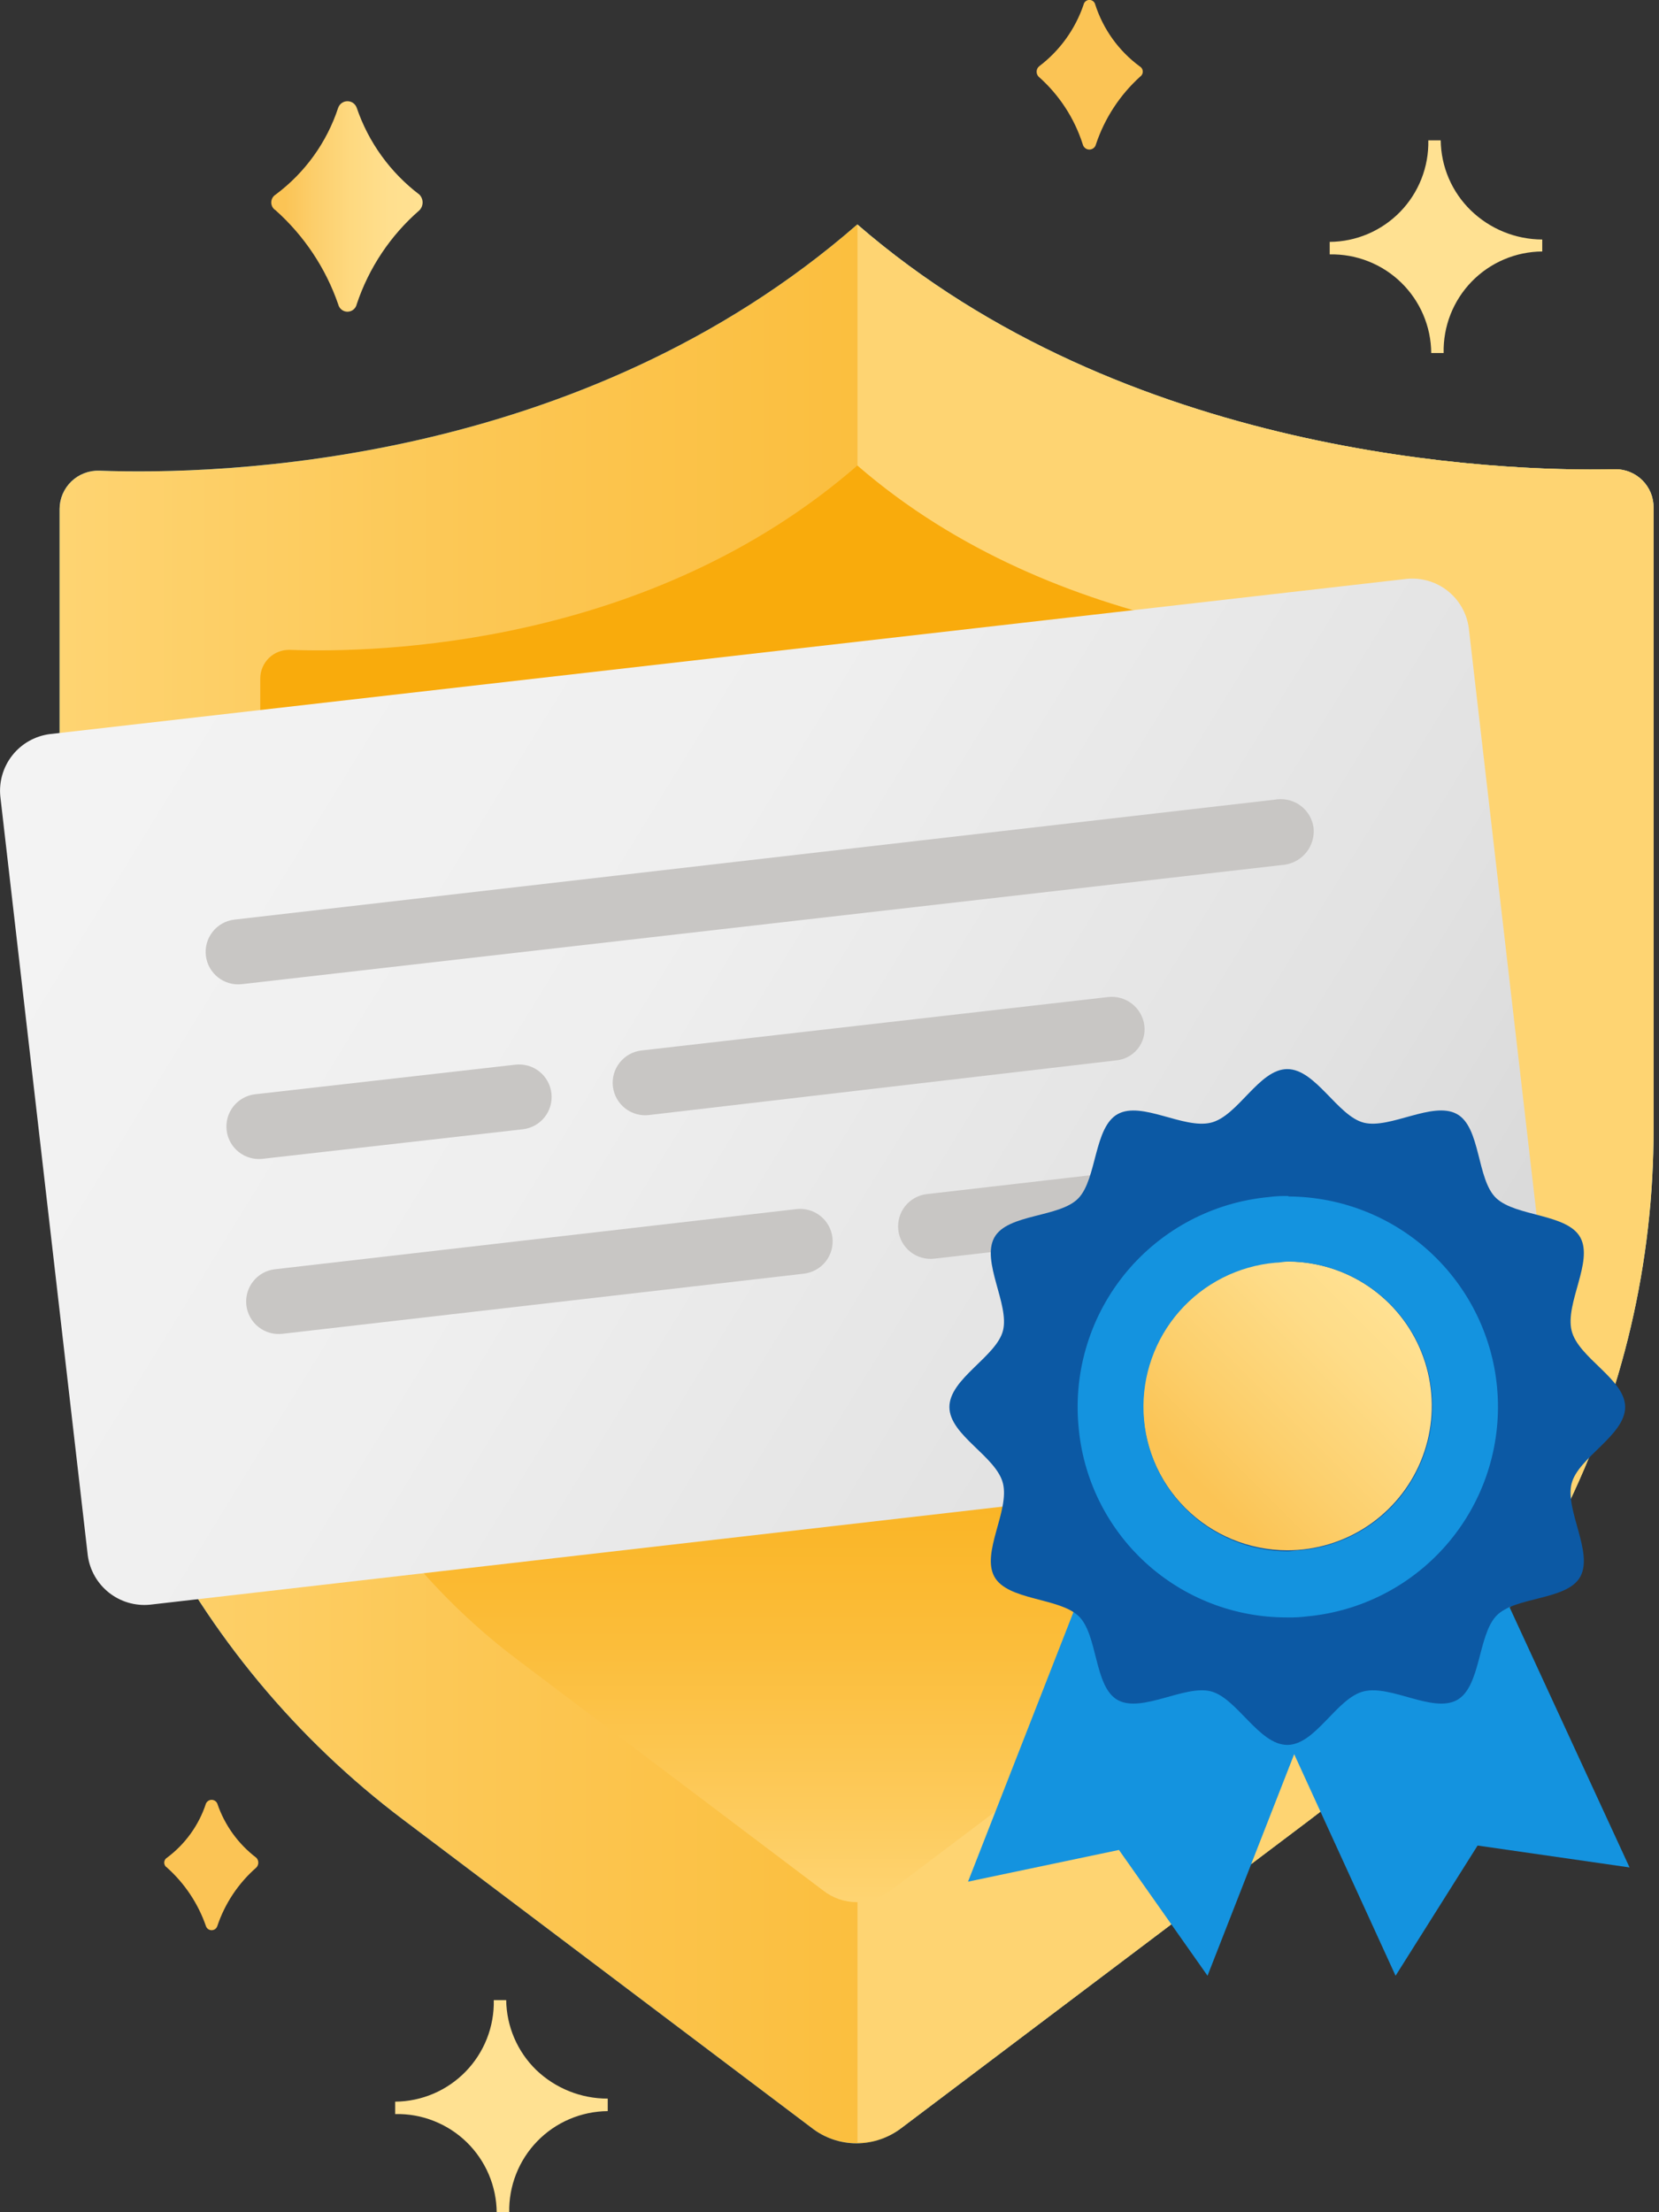 <svg width="75" height="100" viewBox="0 0 75 100" fill="none" xmlns="http://www.w3.org/2000/svg">
<rect x="0" y="0" width="75" height="100" fill="#333333" stroke="none"/>
<g clip-path="url(#clip0)">
<path d="M59.226 82.252L40.764 96.18C40.182 96.638 39.464 96.886 38.724 96.886C37.984 96.886 37.266 96.638 36.684 96.18L18.222 82.252C13.395 78.611 9.48 73.897 6.785 68.485C4.09 63.072 2.689 57.107 2.693 51.061V23.011C2.693 22.778 2.741 22.547 2.832 22.333C2.924 22.118 3.058 21.924 3.226 21.762C3.393 21.601 3.592 21.474 3.81 21.391C4.028 21.308 4.26 21.269 4.493 21.277C9.828 21.476 26.219 21.078 38.75 10.149C50.816 20.614 67.61 21.343 73.011 21.211C73.239 21.209 73.465 21.253 73.676 21.34C73.886 21.427 74.078 21.555 74.239 21.716C74.399 21.877 74.526 22.069 74.613 22.28C74.699 22.491 74.742 22.717 74.74 22.945V50.995C74.753 57.05 73.358 63.026 70.665 68.451C67.973 73.876 64.057 78.6 59.226 82.252Z" fill="url(#paint0_linear)"/>
<path d="M59.226 82.252L40.764 96.18C40.19 96.618 39.487 96.854 38.765 96.848V10.149C50.831 20.614 67.625 21.343 73.026 21.211C73.254 21.209 73.48 21.253 73.691 21.34C73.901 21.427 74.093 21.555 74.254 21.716C74.414 21.877 74.542 22.069 74.628 22.28C74.714 22.491 74.757 22.717 74.755 22.945V50.995C74.766 57.052 73.369 63.029 70.674 68.453C67.979 73.878 64.059 78.602 59.226 82.252Z" fill="url(#paint1_linear)"/>
<path d="M59.226 82.252L40.764 96.18C40.182 96.638 39.464 96.886 38.724 96.886C37.984 96.886 37.266 96.638 36.684 96.18L18.222 82.252C13.395 78.611 9.48 73.897 6.785 68.485C4.09 63.072 2.689 57.107 2.693 51.061V23.011C2.693 22.778 2.741 22.547 2.832 22.333C2.924 22.118 3.058 21.924 3.226 21.762C3.393 21.601 3.592 21.474 3.81 21.391C4.028 21.308 4.26 21.269 4.493 21.277C9.828 21.476 26.219 21.078 38.75 10.149C50.816 20.614 67.61 21.343 73.011 21.211C73.239 21.209 73.465 21.253 73.676 21.34C73.886 21.427 74.078 21.555 74.239 21.716C74.399 21.877 74.526 22.069 74.613 22.28C74.699 22.491 74.742 22.717 74.74 22.945V50.995C74.753 57.05 73.358 63.026 70.665 68.451C67.973 73.876 64.057 78.6 59.226 82.252Z" fill="url(#paint2_linear)"/>
<path d="M59.226 82.252L40.764 96.18C40.19 96.618 39.487 96.854 38.765 96.848V10.149C50.831 20.614 67.625 21.343 73.026 21.211C73.254 21.209 73.48 21.253 73.691 21.34C73.901 21.427 74.093 21.555 74.254 21.716C74.414 21.877 74.542 22.069 74.628 22.28C74.714 22.491 74.757 22.717 74.755 22.945V50.995C74.766 57.052 73.369 63.029 70.674 68.453C67.979 73.878 64.059 78.602 59.226 82.252Z" fill="url(#paint3_linear)"/>
<path d="M64.402 29.325C60.363 29.427 47.787 28.876 38.76 21.043C29.381 29.202 17.105 29.524 13.112 29.376C12.938 29.37 12.764 29.399 12.601 29.461C12.439 29.523 12.29 29.617 12.164 29.738C12.039 29.859 11.939 30.004 11.87 30.164C11.802 30.325 11.766 30.497 11.766 30.671V51.678C11.764 56.204 12.813 60.669 14.831 64.721C16.849 68.772 19.78 72.3 23.394 75.025L37.209 85.455C37.645 85.798 38.184 85.985 38.739 85.985C39.294 85.985 39.833 85.798 40.269 85.455L54.09 75.025C57.709 72.293 60.642 68.757 62.659 64.696C64.677 60.635 65.722 56.161 65.713 51.627V30.62C65.714 30.448 65.681 30.278 65.616 30.119C65.55 29.96 65.454 29.816 65.331 29.696C65.209 29.575 65.064 29.48 64.904 29.416C64.745 29.352 64.574 29.321 64.402 29.325Z" fill="url(#paint4_linear)"/>
<path d="M68.1 65.484L6.788 72.537C6.121 72.605 5.453 72.41 4.926 71.994C4.4 71.578 4.056 70.973 3.968 70.308L0.015 36.006C-0.053 35.339 0.141 34.672 0.556 34.145C0.971 33.619 1.575 33.275 2.239 33.185L63.586 26.168C64.253 26.1 64.919 26.294 65.445 26.709C65.97 27.124 66.314 27.728 66.401 28.392L70.359 62.648C70.426 63.322 70.227 63.995 69.805 64.524C69.383 65.054 68.771 65.398 68.1 65.484Z" fill="url(#paint5_linear)"/>
<path d="M58.098 39.086L10.939 44.487C10.552 44.533 10.163 44.423 9.857 44.182C9.551 43.941 9.353 43.589 9.307 43.202C9.261 42.815 9.371 42.426 9.612 42.12C9.853 41.813 10.206 41.616 10.592 41.57L57.752 36.133C58.138 36.093 58.524 36.204 58.829 36.444C59.134 36.684 59.333 37.034 59.384 37.418C59.424 37.808 59.313 38.198 59.074 38.508C58.834 38.819 58.485 39.025 58.098 39.086Z" fill="#C8C6C4"/>
<path d="M59.94 54.855L42.243 56.895C41.856 56.941 41.467 56.832 41.161 56.591C40.855 56.35 40.657 55.997 40.611 55.61C40.565 55.223 40.674 54.834 40.915 54.528C41.156 54.222 41.509 54.024 41.896 53.978L59.593 51.938C59.979 51.898 60.365 52.009 60.67 52.249C60.975 52.489 61.174 52.839 61.225 53.223C61.253 53.416 61.241 53.611 61.191 53.799C61.141 53.987 61.053 54.162 60.932 54.315C60.812 54.468 60.662 54.594 60.492 54.687C60.321 54.78 60.133 54.837 59.94 54.855Z" fill="#C8C6C4"/>
<path d="M36.347 57.574L12.77 60.292C12.383 60.338 11.994 60.228 11.688 59.987C11.382 59.746 11.184 59.393 11.138 59.007C11.092 58.62 11.202 58.23 11.443 57.924C11.684 57.618 12.037 57.421 12.423 57.375L36.001 54.656C36.192 54.633 36.386 54.649 36.572 54.701C36.758 54.753 36.931 54.842 37.083 54.961C37.234 55.08 37.361 55.228 37.455 55.397C37.549 55.565 37.61 55.75 37.633 55.941C37.655 56.133 37.64 56.327 37.588 56.513C37.535 56.699 37.447 56.872 37.328 57.024C37.209 57.175 37.06 57.302 36.892 57.396C36.724 57.49 36.539 57.551 36.347 57.574Z" fill="#C8C6C4"/>
<path d="M23.643 51.046L11.878 52.382C11.686 52.405 11.492 52.389 11.306 52.337C11.12 52.285 10.947 52.197 10.796 52.077C10.489 51.836 10.292 51.483 10.246 51.097C10.2 50.71 10.309 50.321 10.55 50.014C10.791 49.708 11.144 49.511 11.531 49.465L23.296 48.128C23.683 48.083 24.073 48.192 24.379 48.433C24.685 48.674 24.882 49.027 24.928 49.414C24.974 49.8 24.865 50.19 24.624 50.496C24.383 50.802 24.03 51 23.643 51.046Z" fill="#C8C6C4"/>
<path d="M50.439 47.935L29.34 50.403C29.148 50.426 28.954 50.411 28.769 50.358C28.583 50.306 28.409 50.218 28.258 50.098C27.952 49.857 27.754 49.505 27.708 49.118C27.662 48.731 27.772 48.342 28.013 48.036C28.254 47.73 28.606 47.532 28.993 47.486L50.102 45.069C50.488 45.027 50.875 45.138 51.18 45.378C51.485 45.618 51.684 45.968 51.734 46.354C51.757 46.543 51.742 46.736 51.689 46.919C51.636 47.103 51.545 47.274 51.425 47.421C51.303 47.569 51.154 47.691 50.984 47.779C50.815 47.867 50.629 47.92 50.439 47.935Z" fill="#C8C6C4"/>
<path d="M43.763 85.057L50.586 83.624L54.59 89.31L63.291 67.064L52.463 62.811L43.763 85.057Z" fill="#1493DF"/>
<path d="M73.669 84.415L66.799 83.425L63.091 89.311L53.157 67.605L63.683 62.765L73.669 84.415Z" fill="#1493DF"/>
<path d="M73.47 63.602C73.47 64.887 71.349 65.876 71.048 67.064C70.747 68.253 72.037 70.175 71.445 71.267C70.854 72.358 68.477 72.154 67.641 73.047C66.805 73.939 66.947 76.26 65.861 76.851C64.775 77.443 62.893 76.158 61.659 76.453C60.425 76.749 59.481 78.876 58.196 78.876C56.911 78.876 55.921 76.754 54.738 76.453C53.555 76.153 51.622 77.443 50.536 76.851C49.449 76.26 49.643 73.883 48.756 73.047C47.868 72.21 45.543 72.353 44.951 71.267C44.36 70.18 45.64 68.299 45.344 67.064C45.048 65.83 42.921 64.887 42.921 63.602C42.921 62.316 45.048 61.327 45.344 60.144C45.64 58.961 44.355 57.028 44.951 55.941C45.548 54.855 47.914 55.049 48.756 54.161C49.597 53.274 49.449 50.949 50.536 50.357C51.622 49.765 53.504 51.045 54.738 50.75C55.972 50.454 56.911 48.327 58.196 48.327C59.481 48.327 60.471 50.454 61.659 50.75C62.847 51.045 64.77 49.76 65.861 50.357C66.953 50.954 66.749 53.32 67.641 54.161C68.534 55.003 70.854 54.855 71.445 55.941C72.037 57.028 70.752 58.904 71.048 60.144C71.344 61.383 73.47 62.337 73.47 63.602Z" fill="#0C59A4"/>
<path d="M58.196 70.079C59.487 70.08 60.75 69.698 61.824 68.981C62.899 68.264 63.736 67.244 64.231 66.051C64.726 64.858 64.855 63.545 64.603 62.278C64.352 61.012 63.73 59.848 62.817 58.935C61.903 58.021 60.74 57.4 59.473 57.148C58.206 56.896 56.893 57.026 55.7 57.521C54.507 58.015 53.488 58.853 52.771 59.927C52.054 61.001 51.672 62.264 51.673 63.556C51.674 65.285 52.362 66.944 53.585 68.167C54.808 69.39 56.466 70.077 58.196 70.079Z" fill="url(#paint6_linear)"/>
<path d="M58.246 57.028C59.928 57.035 61.542 57.691 62.753 58.858C63.964 60.024 64.678 61.613 64.749 63.293C64.819 64.973 64.239 66.615 63.13 67.879C62.021 69.143 60.467 69.93 58.792 70.079C58.593 70.079 58.395 70.129 58.196 70.129C56.514 70.12 54.901 69.464 53.691 68.297C52.482 67.13 51.768 65.542 51.698 63.862C51.629 62.182 52.209 60.541 53.318 59.277C54.427 58.014 55.98 57.227 57.655 57.079C57.849 57.079 58.048 57.028 58.246 57.028ZM58.246 54.065C57.95 54.057 57.653 54.072 57.359 54.111C54.85 54.345 52.536 55.563 50.923 57.5C49.311 59.437 48.532 61.933 48.755 64.443C48.947 66.812 50.026 69.021 51.776 70.628C53.526 72.236 55.819 73.123 58.196 73.113C58.494 73.121 58.792 73.105 59.088 73.067C61.521 72.841 63.773 71.688 65.379 69.846C66.984 68.005 67.819 65.616 67.711 63.175C67.603 60.734 66.559 58.429 64.797 56.736C63.035 55.044 60.69 54.095 58.246 54.085V54.065Z" fill="#1493DF"/>
<path d="M15.289 4.87C14.773 6.44 13.784 7.811 12.459 8.797C12.399 8.835 12.349 8.887 12.315 8.949C12.281 9.011 12.263 9.081 12.263 9.152C12.263 9.223 12.281 9.292 12.315 9.354C12.349 9.416 12.399 9.469 12.459 9.506C13.749 10.658 14.724 12.12 15.289 13.755C15.311 13.85 15.364 13.935 15.44 13.996C15.516 14.057 15.61 14.09 15.708 14.09C15.805 14.09 15.9 14.057 15.976 13.996C16.052 13.935 16.105 13.85 16.126 13.755C16.674 12.11 17.653 10.643 18.961 9.506C19.053 9.411 19.105 9.284 19.105 9.152C19.105 9.02 19.053 8.892 18.961 8.797C17.646 7.8 16.658 6.433 16.126 4.87C16.095 4.784 16.038 4.709 15.964 4.656C15.889 4.603 15.799 4.575 15.708 4.575C15.616 4.575 15.527 4.603 15.452 4.656C15.377 4.709 15.32 4.784 15.289 4.87Z" fill="url(#paint7_linear)"/>
<path d="M66.488 9.506C66.066 9.094 65.728 8.603 65.495 8.06C65.263 7.518 65.139 6.935 65.132 6.344H64.571C64.584 6.939 64.478 7.531 64.26 8.085C64.042 8.639 63.717 9.144 63.302 9.571C62.887 9.998 62.392 10.339 61.844 10.573C61.297 10.807 60.709 10.93 60.113 10.934V11.5C60.708 11.487 61.3 11.593 61.854 11.811C62.408 12.029 62.913 12.354 63.34 12.769C63.767 13.184 64.108 13.679 64.342 14.227C64.576 14.774 64.699 15.362 64.703 15.958H65.264C65.251 15.362 65.356 14.77 65.573 14.216C65.791 13.662 66.117 13.156 66.531 12.729C66.946 12.302 67.442 11.961 67.99 11.728C68.537 11.494 69.126 11.372 69.722 11.368V10.827C68.513 10.822 67.354 10.349 66.488 9.506Z" fill="#FFE192"/>
<path d="M9.312 81.523C8.992 82.503 8.375 83.36 7.548 83.976C7.51 83.999 7.478 84.032 7.457 84.071C7.435 84.109 7.423 84.153 7.423 84.198C7.423 84.242 7.435 84.286 7.457 84.325C7.478 84.364 7.51 84.396 7.548 84.42C8.352 85.139 8.96 86.052 9.312 87.072C9.331 87.124 9.365 87.17 9.411 87.203C9.457 87.235 9.511 87.252 9.567 87.252C9.623 87.252 9.678 87.235 9.724 87.203C9.769 87.17 9.804 87.124 9.822 87.072C10.165 86.046 10.774 85.131 11.587 84.42C11.645 84.361 11.678 84.281 11.678 84.198C11.678 84.115 11.645 84.035 11.587 83.976C10.767 83.353 10.152 82.498 9.822 81.523C9.8 81.474 9.764 81.433 9.719 81.404C9.674 81.375 9.621 81.359 9.567 81.359C9.514 81.359 9.461 81.375 9.416 81.404C9.371 81.433 9.335 81.474 9.312 81.523Z" fill="url(#paint8_linear)"/>
<path d="M24.24 93.569C23.388 92.738 22.9 91.603 22.884 90.412H22.323C22.335 91.007 22.23 91.599 22.012 92.153C21.794 92.707 21.468 93.212 21.054 93.639C20.639 94.066 20.144 94.407 19.596 94.641C19.049 94.875 18.46 94.998 17.865 95.002V95.563C18.461 95.549 19.053 95.654 19.607 95.872C20.161 96.09 20.667 96.415 21.094 96.83C21.521 97.245 21.861 97.741 22.095 98.288C22.329 98.836 22.451 99.425 22.455 100.02H23.021C23.008 99.425 23.113 98.834 23.33 98.28C23.547 97.726 23.872 97.221 24.287 96.793C24.701 96.366 25.196 96.026 25.743 95.792C26.29 95.558 26.879 95.435 27.474 95.43V94.864C26.269 94.867 25.11 94.402 24.24 93.569Z" fill="#FFE192"/>
<path d="M48.985 0.214C48.609 1.32 47.911 2.288 46.981 2.994C46.947 3.022 46.919 3.056 46.898 3.095C46.878 3.135 46.866 3.178 46.864 3.222C46.861 3.266 46.867 3.31 46.882 3.351C46.897 3.393 46.92 3.431 46.95 3.463C47.881 4.284 48.571 5.341 48.949 6.523C48.965 6.59 49.003 6.651 49.057 6.694C49.111 6.737 49.178 6.761 49.248 6.761C49.317 6.761 49.384 6.737 49.439 6.694C49.493 6.651 49.531 6.59 49.546 6.523C49.938 5.348 50.627 4.294 51.545 3.463C51.584 3.436 51.615 3.399 51.635 3.356C51.656 3.314 51.665 3.267 51.662 3.22C51.659 3.173 51.644 3.127 51.618 3.087C51.592 3.048 51.556 3.016 51.515 2.994C50.575 2.298 49.876 1.326 49.516 0.214C49.503 0.153 49.47 0.097 49.422 0.058C49.374 0.018 49.313 -0.004 49.25 -0.004C49.188 -0.004 49.127 0.018 49.079 0.058C49.03 0.097 48.997 0.153 48.985 0.214Z" fill="url(#paint9_linear)"/>
</g>
<defs>
<linearGradient id="paint0_linear" x1="-26.749" y1="53.509" x2="45.298" y2="53.509" gradientUnits="userSpaceOnUse">
<stop stop-color="#5EC3EF"/>
<stop offset="0.63" stop-color="#1F91DD"/>
<stop offset="1" stop-color="#0078D4"/>
</linearGradient>
<linearGradient id="paint1_linear" x1="42.739" y1="55.985" x2="78.806" y2="55.985" gradientUnits="userSpaceOnUse">
<stop stop-color="#5EC3EF"/>
<stop offset="0.19" stop-color="#67C8F1"/>
<stop offset="0.49" stop-color="#7FD4F5"/>
<stop offset="0.81" stop-color="#9EE5FA"/>
</linearGradient>
<linearGradient id="paint2_linear" x1="2.708" y1="53.509" x2="74.755" y2="53.509" gradientUnits="userSpaceOnUse">
<stop stop-color="#FED472"/>
<stop offset="0.26" stop-color="#FCC754"/>
<stop offset="0.54" stop-color="#FBBD3B"/>
<stop offset="0.8" stop-color="#FAB62B"/>
<stop offset="1" stop-color="#FAB426"/>
</linearGradient>
<linearGradient id="paint3_linear" x1="94351.2" y1="95003.2" x2="96891" y2="95003.2" gradientUnits="userSpaceOnUse">
<stop stop-color="#FED472"/>
<stop offset="0.26" stop-color="#FCC754"/>
<stop offset="0.54" stop-color="#FBBD3B"/>
<stop offset="0.8" stop-color="#FAB62B"/>
<stop offset="1" stop-color="#FAB426"/>
</linearGradient>
<linearGradient id="paint4_linear" x1="38.734" y1="85.975" x2="38.734" y2="21.043" gradientUnits="userSpaceOnUse">
<stop stop-color="#FED472"/>
<stop offset="0.06" stop-color="#FDCB5D"/>
<stop offset="0.18" stop-color="#FBBD3A"/>
<stop offset="0.3" stop-color="#FAB321"/>
<stop offset="0.4" stop-color="#F9AD11"/>
<stop offset="0.49" stop-color="#F9AB0C"/>
</linearGradient>
<linearGradient id="paint5_linear" x1="6.492" y1="31.768" x2="66.468" y2="68.554" gradientUnits="userSpaceOnUse">
<stop stop-color="#F3F3F3"/>
<stop offset="0.36" stop-color="#EFEFEF"/>
<stop offset="0.76" stop-color="#E2E2E2"/>
<stop offset="0.92" stop-color="#DADADA"/>
</linearGradient>
<linearGradient id="paint6_linear" x1="53.585" y1="68.166" x2="62.811" y2="58.94" gradientUnits="userSpaceOnUse">
<stop offset="0.09" stop-color="#FBC455"/>
<stop offset="0.37" stop-color="#FCCF6C"/>
<stop offset="0.77" stop-color="#FEDC88"/>
<stop offset="1" stop-color="#FFE192"/>
</linearGradient>
<linearGradient id="paint7_linear" x1="12.265" y1="9.338" x2="19.104" y2="9.338" gradientUnits="userSpaceOnUse">
<stop offset="0.09" stop-color="#FBC455"/>
<stop offset="0.28" stop-color="#FCCE6B"/>
<stop offset="0.53" stop-color="#FED980"/>
<stop offset="0.78" stop-color="#FFDF8E"/>
<stop offset="1" stop-color="#FFE192"/>
</linearGradient>
<linearGradient id="paint8_linear" x1="10894.6" y1="6894.3" x2="10930.2" y2="6894.3" gradientUnits="userSpaceOnUse">
<stop offset="0.09" stop-color="#FBC455"/>
<stop offset="0.28" stop-color="#FCCE6B"/>
<stop offset="0.53" stop-color="#FED980"/>
<stop offset="0.78" stop-color="#FFDF8E"/>
<stop offset="1" stop-color="#FFE192"/>
</linearGradient>
<linearGradient id="paint9_linear" x1="12700.1" y1="6746.9" x2="12745.3" y2="6746.9" gradientUnits="userSpaceOnUse">
<stop offset="0.09" stop-color="#FBC455"/>
<stop offset="0.28" stop-color="#FCCE6B"/>
<stop offset="0.53" stop-color="#FED980"/>
<stop offset="0.78" stop-color="#FFDF8E"/>
<stop offset="1" stop-color="#FFE192"/>
</linearGradient>
<clipPath id="clip0">
<rect width="74.755" height="100" fill="white"/>
</clipPath>
</defs>
</svg>
